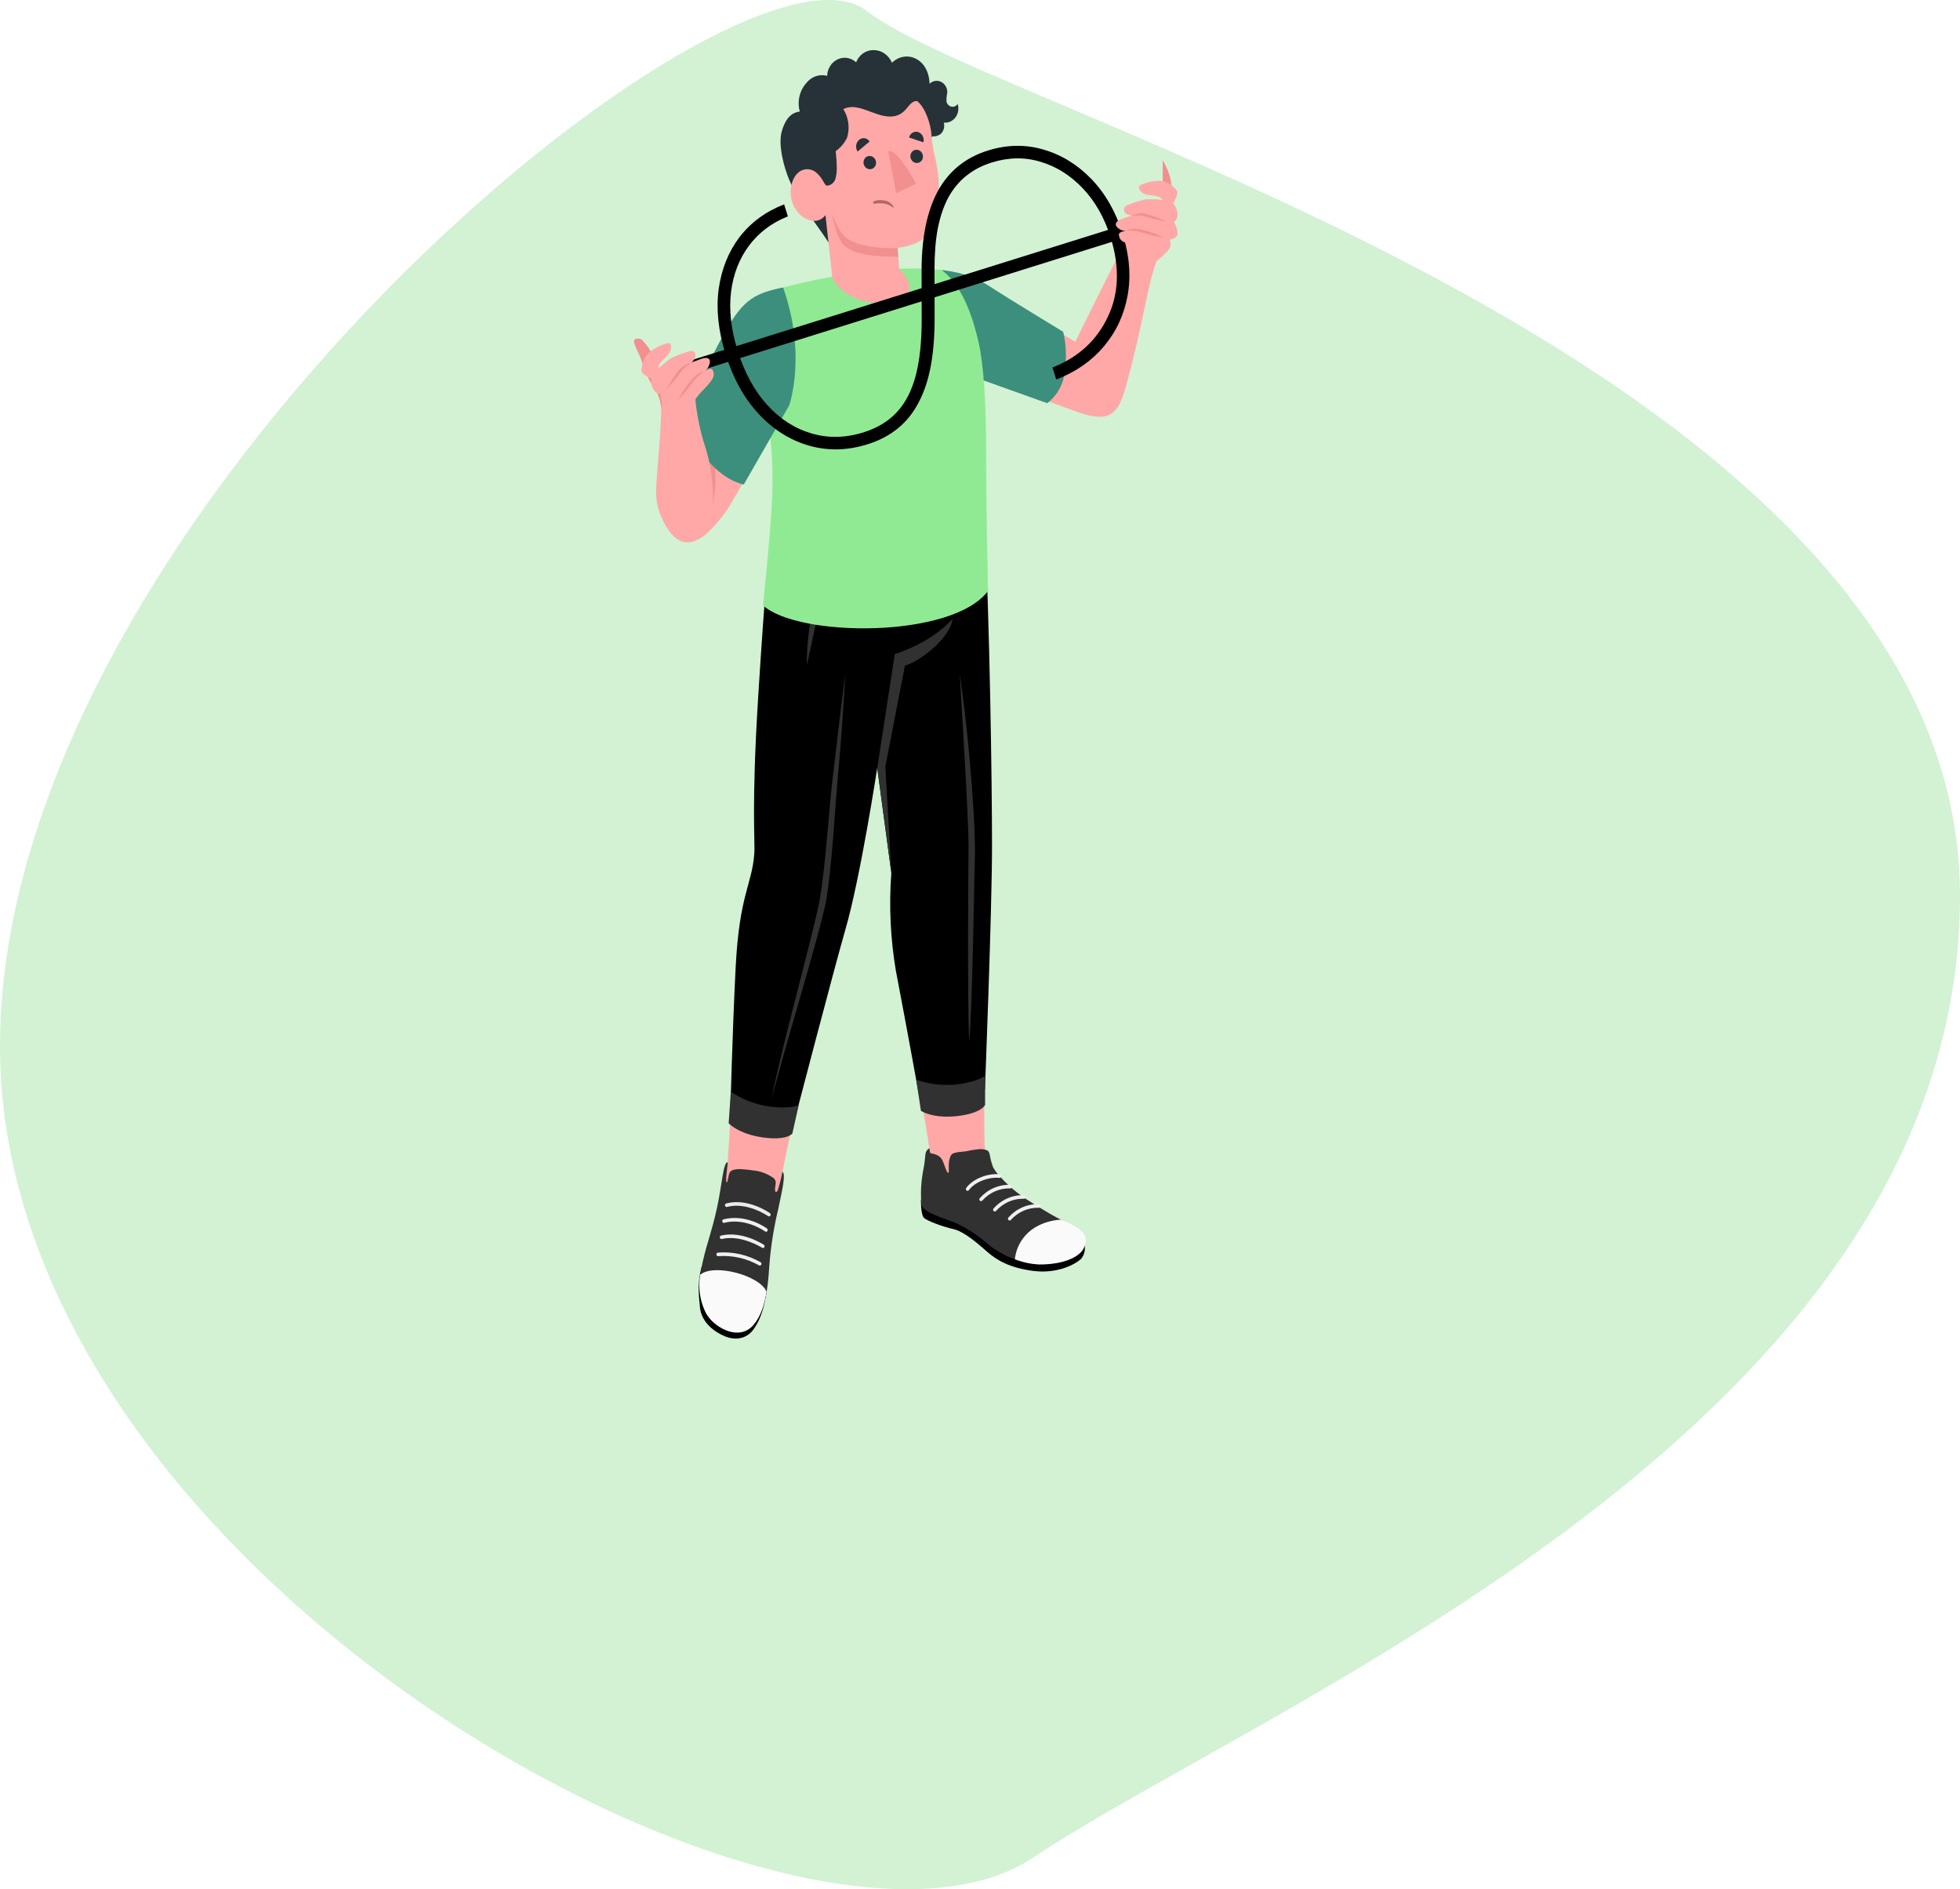 <svg width="248" height="239" viewBox="0 0 248 239" fill="none" xmlns="http://www.w3.org/2000/svg">
<path d="M248 113.284C248 180.509 159.933 215.477 130.717 235.006C101.5 254.535 0 199.59 0 132.365C0 65.139 93.5 -11.456 109.75 1.431C126 14.319 248 46.059 248 113.284Z" fill="#D2F2D3"/>
<path d="M92.073 147.033C92.409 141.81 92.581 139.363 93.046 130.027C93.088 127.634 93.168 125.071 93.32 122.793C93.824 115.131 94.745 113.307 95.36 110.678C95.975 108.05 95.894 100.936 96.832 84.461C97.13 78.162 98.082 71.918 99.672 65.845H121.71C123.974 76.174 124.619 98.542 124.551 109.188C124.517 114.617 124.462 142.659 124.589 144.901C124.716 146.745 125.47 148.475 126.708 149.763C128.524 151.85 129.827 152.694 132.103 154.514C131.774 155.446 127.006 155.411 125.649 154.702C123.679 153.644 121.778 152.448 119.955 151.122C118.085 149.639 117.647 148.744 117.617 146.485C117.61 146.24 117.616 145.994 117.636 145.749C117.6 144.432 114.054 124.782 113.28 120.344C112.677 116.898 113.338 110.222 113.338 110.222L111.003 93.806C111.003 93.806 108.947 106.901 107.539 113.538C106.505 118.415 103.946 126.12 102.271 133.92C100.314 141.849 100.158 142.547 99.003 148.226C98.422 151.088 96.998 160.715 96.35 162.695C94.258 169.086 89.522 165.912 89.254 162.379C89.074 160.028 92.001 148.159 92.073 147.033Z" fill="#FFA8A7"/>
<path d="M111 93.808L112.707 81.966C112.707 81.966 119.307 81.127 121.707 78.658C121.707 78.658 118.68 83.231 114.202 83.977L112.32 93.793L113.314 110.084L111 93.808Z" fill="#AF6152"/>
<path d="M137.149 157.157C137.273 157.505 137.306 157.882 137.246 158.249C137.187 158.615 137.035 158.958 136.808 159.24C136.041 159.965 133.778 161.165 130.769 160.784C127.76 160.402 126.123 159.425 124.91 158.361C123.697 157.297 121.996 155.797 120.635 155.491C119.369 155.208 117.307 154.47 116.899 154.056C116.49 153.642 116.528 151.784 116.528 151.784L137.149 157.157Z" fill="black"/>
<path d="M117.592 145.256C117.474 145.319 117.371 145.409 117.289 145.519C117.206 145.629 117.147 145.757 117.115 145.893C117.028 146.406 117.03 147.062 116.841 147.905C116.545 149.389 116.46 150.913 116.591 152.424C116.766 153.374 119.516 154.154 120.837 154.675C122.392 155.382 123.839 156.337 125.127 157.508C126.995 158.943 129.2 159.793 131.493 159.963C134.484 159.976 136.411 159.083 136.998 157.928C137.723 156.496 137.135 155.678 133.682 154.012C133.029 153.697 130.729 152.275 129.945 151.759C129.114 151.217 128.326 150.603 127.588 149.923C127.217 149.577 126.863 149.21 126.528 148.823C126.181 148.479 125.884 148.082 125.647 147.643C125.607 147.547 125.578 147.433 125.542 147.333C125.443 147.054 125.365 146.766 125.31 146.473C125.251 146.168 125.213 145.723 124.938 145.542C124.549 145.375 124.123 145.326 123.709 145.401C123.264 145.439 122.822 145.511 122.386 145.617C121.881 145.744 120.611 145.657 120.317 146.17C120.122 146.583 120.029 147.043 120.047 147.505C120.041 147.72 120.047 147.937 120.047 148.151C120.047 148.243 120.086 148.408 119.965 148.371C119.845 148.334 119.72 148.018 119.676 147.908C119.578 147.667 119.515 147.411 119.408 147.176C119.315 146.888 119.166 146.624 118.973 146.402C118.396 145.894 117.844 146.001 117.677 145.826C117.676 145.826 117.612 145.438 117.592 145.256Z" fill="#313131"/>
<path d="M134.239 154.285C129.914 154.654 128.579 157.533 128.413 159.306C129.402 159.694 130.441 159.915 131.494 159.962C134.484 159.975 136.536 159.082 137.121 157.927C137.807 156.576 137.32 155.498 134.239 154.285Z" fill="#FAFAFA"/>
<path d="M127.75 154.407C127.701 154.408 127.653 154.39 127.615 154.357C127.572 154.32 127.544 154.265 127.537 154.206C127.531 154.146 127.547 154.086 127.582 154.039C128.081 153.475 128.687 153.032 129.36 152.739C130.032 152.446 130.755 152.311 131.48 152.342C131.508 152.344 131.536 152.352 131.561 152.365C131.587 152.379 131.609 152.398 131.628 152.421C131.646 152.444 131.66 152.471 131.668 152.5C131.677 152.529 131.68 152.56 131.677 152.59C131.674 152.62 131.666 152.649 131.653 152.676C131.639 152.703 131.621 152.726 131.598 152.745C131.576 152.764 131.551 152.778 131.523 152.786C131.496 152.795 131.467 152.797 131.439 152.793C130.784 152.771 130.132 152.896 129.525 153.159C128.918 153.423 128.369 153.819 127.912 154.322C127.893 154.349 127.868 154.37 127.84 154.385C127.812 154.399 127.781 154.407 127.75 154.407Z" fill="#F0F0F0"/>
<path d="M125.874 153.265C125.834 153.266 125.795 153.254 125.761 153.232C125.727 153.209 125.699 153.177 125.682 153.139C125.664 153.1 125.657 153.057 125.661 153.014C125.666 152.972 125.682 152.931 125.707 152.898C126.205 152.333 126.811 151.889 127.483 151.597C128.156 151.304 128.879 151.169 129.604 151.201C129.632 151.203 129.658 151.212 129.683 151.226C129.707 151.24 129.729 151.259 129.747 151.282C129.764 151.305 129.778 151.331 129.786 151.36C129.794 151.388 129.797 151.418 129.794 151.447C129.791 151.477 129.783 151.506 129.77 151.532C129.757 151.558 129.739 151.581 129.718 151.6C129.697 151.619 129.672 151.633 129.645 151.642C129.619 151.651 129.591 151.654 129.563 151.651C128.909 151.629 128.257 151.754 127.65 152.017C127.042 152.281 126.493 152.677 126.037 153.181C126.018 153.207 125.993 153.228 125.965 153.243C125.937 153.257 125.906 153.265 125.874 153.265Z" fill="#F0F0F0"/>
<path d="M124.133 151.957C124.093 151.957 124.054 151.945 124.02 151.923C123.986 151.9 123.959 151.868 123.941 151.83C123.924 151.791 123.917 151.748 123.921 151.706C123.925 151.663 123.941 151.623 123.966 151.589C124.465 151.025 125.071 150.582 125.743 150.289C126.415 149.997 127.138 149.861 127.863 149.892C127.919 149.898 127.97 149.927 128.006 149.973C128.041 150.019 128.058 150.079 128.053 150.139C128.047 150.198 128.02 150.253 127.977 150.291C127.934 150.329 127.878 150.348 127.822 150.342C127.168 150.321 126.516 150.446 125.909 150.709C125.302 150.973 124.752 151.369 124.296 151.872C124.277 151.898 124.252 151.919 124.224 151.934C124.196 151.949 124.165 151.957 124.133 151.957Z" fill="#F0F0F0"/>
<path d="M122.427 150.648C122.388 150.648 122.349 150.637 122.315 150.614C122.281 150.592 122.254 150.56 122.236 150.522C122.218 150.484 122.211 150.441 122.215 150.399C122.219 150.357 122.234 150.316 122.258 150.283C123.076 149.152 124.944 148.392 126.515 148.558C126.57 148.565 126.62 148.595 126.654 148.641C126.688 148.687 126.704 148.746 126.699 148.805C126.694 148.863 126.667 148.917 126.625 148.955C126.583 148.993 126.529 149.012 126.474 149.009C125.058 148.861 123.318 149.558 122.592 150.56C122.572 150.587 122.548 150.609 122.519 150.624C122.491 150.64 122.459 150.648 122.427 150.648Z" fill="#F0F0F0"/>
<path d="M96.999 163.431C96.656 165.587 96.192 166.988 95.341 168.175C94.491 169.363 93.094 169.601 91.758 169.065C90.422 168.529 88.767 167.325 88.567 165.406C88.367 163.488 88.27 162.178 88.79 160.202L96.999 163.431Z" fill="black"/>
<path d="M92.073 147.033C91.502 147.013 91.354 149.909 90.726 152.785C90.053 155.87 89.504 157.06 88.925 159.586C88.265 162.473 88.582 163.835 89.357 165.72C90.132 167.604 93.345 169.745 95.28 167.407C96.857 165.501 97.15 163.215 97.329 160.275C97.51 157.813 97.89 155.373 98.466 152.982C98.948 150.647 99.468 148.529 99.001 148.228C98.85 149.014 98.657 149.791 98.422 150.553C98.347 150.709 98.086 151.091 98.063 150.469C98.056 150.284 98.151 149.871 98.155 149.689C98.165 149.529 98.128 149.37 98.049 149.233C97.971 149.097 97.855 148.989 97.717 148.926C97.004 148.453 96.199 148.161 95.364 148.073C94.258 147.936 93.307 147.783 92.655 148.048C92.263 148.207 92.234 148.587 92.155 148.952C92.061 149.386 92.026 149.656 91.936 149.558C91.748 149.357 92.1 147.353 92.073 147.033Z" fill="#313131"/>
<path d="M88.592 161.265C88.327 162.82 88.537 164.426 89.19 165.843C89.965 167.728 93.45 169.906 95.383 167.568C96.346 166.405 96.724 164.939 96.995 163.431C96.197 161.356 90.346 159.789 88.592 161.265Z" fill="#FAFAFA"/>
<path d="M96.093 160.098C96.069 160.093 96.046 160.083 96.025 160.069C94.445 159.185 92.669 158.786 90.89 158.914C90.862 158.918 90.833 158.917 90.805 158.91C90.778 158.903 90.751 158.889 90.729 158.871C90.706 158.852 90.687 158.829 90.672 158.803C90.658 158.776 90.649 158.747 90.646 158.716C90.643 158.686 90.645 158.655 90.653 158.625C90.661 158.596 90.675 158.569 90.693 158.545C90.712 158.522 90.734 158.502 90.76 158.488C90.785 158.474 90.813 158.466 90.841 158.464C92.715 158.315 94.59 158.738 96.248 159.685C96.29 159.713 96.322 159.756 96.337 159.807C96.353 159.857 96.351 159.912 96.332 159.961C96.314 160.011 96.279 160.051 96.236 160.077C96.192 160.102 96.141 160.109 96.093 160.098Z" fill="#F0F0F0"/>
<path d="M91.244 156.746C91.197 156.735 91.154 156.707 91.124 156.667C91.094 156.626 91.077 156.576 91.077 156.525C91.077 156.473 91.094 156.423 91.124 156.382C91.154 156.342 91.197 156.314 91.244 156.304C93.875 155.684 96.549 157.4 96.649 157.472C96.672 157.489 96.692 157.51 96.707 157.535C96.722 157.56 96.733 157.587 96.738 157.617C96.743 157.646 96.742 157.676 96.737 157.705C96.731 157.734 96.72 157.761 96.704 157.785C96.672 157.834 96.623 157.867 96.569 157.878C96.514 157.889 96.458 157.877 96.411 157.844C96.389 157.828 93.781 156.164 91.333 156.743C91.304 156.751 91.273 156.751 91.244 156.746Z" fill="#F0F0F0"/>
<path d="M91.546 154.698C91.499 154.687 91.457 154.66 91.427 154.62C91.396 154.58 91.379 154.531 91.379 154.48C91.378 154.428 91.394 154.378 91.424 154.338C91.453 154.298 91.494 154.269 91.541 154.257C94.443 153.518 96.959 155.345 97.052 155.421C97.096 155.457 97.125 155.511 97.132 155.571C97.139 155.63 97.124 155.69 97.09 155.738C97.056 155.785 97.006 155.816 96.95 155.824C96.895 155.832 96.838 155.815 96.794 155.779C96.774 155.762 94.34 154.009 91.64 154.697C91.609 154.704 91.577 154.705 91.546 154.698Z" fill="#F0F0F0"/>
<path d="M91.894 152.688C91.847 152.677 91.805 152.65 91.775 152.611C91.745 152.571 91.728 152.522 91.727 152.471C91.726 152.42 91.741 152.37 91.77 152.329C91.799 152.289 91.84 152.26 91.886 152.248C94.61 151.509 97.327 153.398 97.428 153.48C97.472 153.516 97.501 153.569 97.508 153.627C97.516 153.686 97.502 153.745 97.47 153.793C97.437 153.841 97.388 153.873 97.334 153.883C97.279 153.892 97.224 153.878 97.178 153.844C97.155 153.826 94.519 152.001 91.99 152.687C91.959 152.695 91.926 152.695 91.894 152.688Z" fill="#EBEBEB"/>
<path d="M97.669 65.845C97.105 72.139 96.83 73.871 95.931 88.22C95.06 102.134 95.566 106.374 95.438 108.05C95.144 111.896 93.553 113.223 93.088 122.295C92.663 130.609 92.408 140.864 92.408 140.864C92.408 140.864 93.453 142.402 96.409 142.683C99.137 142.945 100.502 141.848 100.502 141.848C100.502 141.848 105.56 122.47 106.969 117.589C108.888 110.967 110.996 97.142 110.996 97.142L112.78 110.445C112.47 114.585 112.666 118.751 113.361 122.837C114.792 130.298 116.253 138.404 116.253 138.404C117.567 138.917 118.972 139.104 120.364 138.953C123.557 138.608 124.624 137.812 124.624 137.812C124.624 137.812 125.52 115.276 125.52 107.041C125.52 98.806 125.223 78.596 124.565 65.782L97.669 65.845Z" fill="black"/>
<path d="M111.001 97.144L113.217 82.741C113.217 82.741 117.668 81.482 120.526 78.28C120.314 80.665 116.355 83.725 114.501 84.201L112.027 96.964L112.785 110.445L111.001 97.144Z" fill="#313131"/>
<path d="M105.834 68.076C105.153 69.269 104.594 70.536 104.165 71.856C103.724 73.167 103.352 74.504 103.053 75.861C102.759 77.217 102.516 78.585 102.348 79.965C102.163 81.344 102.077 82.737 102.091 84.132C102.402 82.778 102.69 81.432 102.978 80.088C103.265 78.744 103.546 77.4 103.85 76.065C104.138 74.725 104.453 73.392 104.773 72.061C105.092 70.73 105.445 69.407 105.834 68.076Z" fill="#313131"/>
<path d="M104.133 68.579C103.486 69.222 102.897 69.93 102.375 70.692C101.847 71.449 101.369 72.243 100.944 73.071C100.52 73.901 100.158 74.766 99.86 75.657C99.552 76.548 99.352 77.477 99.265 78.422L100.447 75.928C100.848 75.112 101.245 74.296 101.664 73.49C102.069 72.678 102.496 71.877 102.91 71.063C103.324 70.248 103.749 69.436 104.133 68.579Z" fill="#313131"/>
<path d="M106.959 85.237C106.398 89.553 105.894 93.875 105.386 98.192C104.865 102.507 104.474 109.471 103.732 113.736C102.971 117.995 98.285 134.705 97.669 139.011C98.601 134.767 103.756 118.185 104.538 113.892C105.269 109.59 105.627 102.603 106.018 98.266C106.421 93.931 106.713 89.586 106.959 85.237Z" fill="#313131"/>
<path d="M121.435 85.237L122.098 96.592C122.196 98.484 122.309 100.374 122.39 102.266C122.47 104.157 122.575 106.053 122.546 107.919C122.51 109.798 122.4 127.928 122.638 131.723C123.055 127.498 123.245 111.753 123.365 107.934C123.354 104.096 123.05 100.326 122.733 96.54C122.405 92.759 121.98 88.988 121.435 85.237Z" fill="#313131"/>
<path d="M115.925 136.581L116.528 140.527C116.528 140.527 118.004 141.536 121.102 141.193C124.201 140.851 124.646 139.777 124.646 139.777V136.065C124.646 136.065 123.904 136.836 121.075 137.18C119.338 137.377 117.582 137.173 115.925 136.581Z" fill="#313131"/>
<path d="M92.472 138.113L92.198 142.1C92.198 142.1 93.414 143.45 96.502 143.891C99.589 144.332 100.256 143.399 100.256 143.399L101.065 139.788C101.065 139.788 100.175 140.354 97.35 139.98C95.618 139.739 93.954 139.102 92.472 138.113Z" fill="#313131"/>
<path d="M119.354 34.555C122.221 34.933 125.239 36.826 130.463 39.923C134.687 42.427 136.062 43.237 136.062 43.237C136.062 43.237 140.753 33.646 142.475 30.538C144.972 26.033 146.962 31.228 146.311 33.086C145.095 36.57 144.696 40.598 142.668 48.146C141.621 52.044 140.892 53.722 136.335 52.123C132.583 50.806 123.121 47.076 123.121 47.076L119.354 34.555Z" fill="#FFA8A7"/>
<path d="M148.194 24.245C148.462 22.359 147.119 20.269 147.119 20.269L147.122 23.098L148.194 24.245Z" fill="#F28F8F"/>
<path d="M119.157 34.148C122.111 34.558 123.502 35.094 125.447 36.371C127.392 37.648 134.526 41.978 134.526 41.978C134.89 43.541 134.967 45.164 134.755 46.758C134.697 47.6 134.466 48.418 134.076 49.153C133.687 49.888 133.15 50.521 132.504 51.006L122.167 47.309L119.157 34.148Z" fill="#3C8F7C"/>
<path d="M97.669 36.889C97.669 36.889 95.414 41.794 96.827 50.779C97.472 54.887 97.95 58.08 97.669 63.535C97.431 68.163 96.552 76.592 96.552 76.592C100.991 80.632 120.477 80.824 125.023 74.756C125.023 74.756 124.773 64.793 124.773 56.934C124.773 51.071 124.463 46.154 123.842 43.385C122.437 37.127 120.344 35.095 119.158 34.148C115.966 33.861 112.754 33.928 109.575 34.347C106.044 34.8 102.542 35.476 99.086 36.371C98.59 36.461 98.112 36.636 97.669 36.889Z" fill="#90EA93"/>
<path d="M97.669 36.889C93.817 38.32 93.115 40.189 90.375 45.243C87.807 50.104 85.601 55.174 83.776 60.406C82.711 63.667 84.363 67.166 85.796 67.792C86.926 68.285 87.854 68.778 89.243 67.636C90.414 66.607 91.439 65.401 92.284 64.056C95.018 59.478 99.265 51.545 99.265 51.545C99.265 51.545 102.222 40.819 97.669 36.889Z" fill="#FFA8A7"/>
<path d="M90.202 63.785C90.91 59.882 90.3 58.518 89.994 56.076C89.694 53.682 89.32 49.94 89.104 47.704C88.07 49.792 87.071 52.013 86.199 54.083L90.202 63.785Z" fill="#F28F8F"/>
<path d="M86.484 52.78C86.715 54.008 89.508 60.213 94.108 61.297L99.852 51.294C99.852 51.294 102.121 44.937 99.085 36.371C95.636 37.064 94.165 37.852 92.048 41.448C89.932 45.044 86.484 52.78 86.484 52.78Z" fill="#3C8F7C"/>
<path d="M83.621 49.879C83.593 50.616 83.721 51.136 83.603 53.577C83.486 56.018 83.397 56.376 83.224 58.959C83.034 61.81 82.555 63.641 84.26 66.551C86.005 69.529 87.98 68.854 89.707 67.22C90.559 64.385 90.309 59.853 89.243 56.566C88.607 54.614 88.184 52.59 87.982 50.534L83.621 49.879Z" fill="#FFA8A7"/>
<path d="M81.299 43.05C81.16 42.929 80.992 42.855 80.814 42.837C80.636 42.819 80.458 42.857 80.3 42.947C80.051 43.157 80.395 43.875 80.866 44.836C81.177 45.471 81.849 47.762 82.516 48.725C83.176 49.542 83.574 50.563 83.654 51.639C83.943 50.11 83.88 48.529 83.469 47.032C83.059 45.535 82.314 44.169 81.299 43.05Z" fill="#F28F8F"/>
<path d="M104.824 30.66C102.948 27.78 101.243 25.973 99.86 22.75C99.3 21.444 98.384 18.413 98.928 16.571C99.306 15.288 99.951 14.247 101.2 14.113C101.026 13.483 101.012 12.815 101.16 12.178C101.308 11.541 101.611 10.958 102.04 10.488C102.354 10.091 102.767 9.798 103.23 9.64C103.693 9.483 104.188 9.469 104.659 9.599C104.674 9.151 104.807 8.718 105.042 8.347C105.277 7.977 105.605 7.685 105.988 7.506C106.371 7.326 106.794 7.266 107.208 7.333C107.621 7.399 108.009 7.589 108.326 7.881C108.506 7.418 108.812 7.024 109.203 6.749C109.594 6.474 110.054 6.331 110.522 6.338C111.014 6.334 111.496 6.483 111.912 6.766C112.327 7.05 112.656 7.455 112.861 7.935C114.598 6.256 117.516 7.331 117.619 10.597C117.815 10.406 118.061 10.282 118.324 10.24C118.587 10.199 118.856 10.242 119.096 10.364C119.336 10.487 119.536 10.683 119.672 10.927C119.808 11.172 119.872 11.455 119.858 11.739C119.78 12.1 119.748 12.471 119.76 12.841C119.793 13.001 119.868 13.147 119.976 13.262C120.085 13.377 120.222 13.456 120.372 13.489C120.521 13.523 120.676 13.509 120.819 13.45C120.961 13.391 121.084 13.289 121.174 13.157C121.265 13.441 121.287 13.745 121.239 14.04C121.191 14.336 121.074 14.614 120.9 14.848C120.725 15.083 120.498 15.267 120.239 15.382C119.98 15.498 119.699 15.542 119.42 15.51C119.489 15.76 119.491 16.025 119.425 16.276C119.359 16.526 119.227 16.751 119.046 16.925C118.747 17.169 118.372 17.284 117.997 17.246L104.824 30.66Z" fill="#263238"/>
<path d="M118.672 26.226C118.424 28.7 117.531 29.946 116.047 30.691C115.252 31.038 114.416 31.266 113.563 31.368L113.782 34.009C118.803 39.265 107.903 39.995 105.324 35.214L104.447 27.212C104.447 27.212 103.601 28.539 101.848 27.623C101.133 27.19 100.58 26.507 100.282 25.688C99.984 24.869 99.959 23.965 100.212 23.129C100.805 21.207 102.412 21.087 103.289 21.838C104.265 22.677 104.284 23.567 104.714 23.477C104.961 23.45 105.194 23.339 105.379 23.161C105.564 22.983 105.691 22.746 105.742 22.485C105.94 21.669 105.909 20.856 105.742 19.116C106.346 18.694 106.84 18.114 107.176 17.43C107.363 16.829 107.419 16.19 107.337 15.562C107.256 14.934 107.04 14.335 106.706 13.811C108.46 12.872 110.564 14.705 112.538 14.745C114.798 14.79 114.8 12.755 116.031 12.778C117.103 13.6 117.782 15.748 117.874 17.171C118.05 19.946 119.162 21.332 118.672 26.226Z" fill="#FFA8A7"/>
<path d="M113.562 31.367C110.904 31.529 108.06 30.952 106.986 30.017C105.911 29.082 105.255 26.959 105.255 26.959C105.255 26.959 105.715 29.687 106.591 30.802C107.467 31.916 109.386 32.199 110.553 32.35C111.585 32.449 112.621 32.492 113.657 32.479L113.562 31.367Z" fill="#F28F8F"/>
<path d="M116.84 18.006L115.023 17.395C115.055 17.267 115.11 17.146 115.186 17.041C115.262 16.936 115.358 16.849 115.466 16.785C115.575 16.72 115.695 16.68 115.818 16.668C115.942 16.655 116.067 16.669 116.185 16.709C116.428 16.794 116.632 16.976 116.754 17.218C116.875 17.459 116.906 17.741 116.84 18.006Z" fill="#263238"/>
<path d="M108.513 19.171L110.032 17.9C109.96 17.79 109.867 17.697 109.76 17.626C109.653 17.556 109.534 17.509 109.409 17.49C109.285 17.47 109.158 17.478 109.037 17.513C108.915 17.547 108.802 17.608 108.703 17.692C108.5 17.865 108.368 18.116 108.333 18.391C108.297 18.666 108.362 18.945 108.513 19.171Z" fill="#263238"/>
<path d="M115.196 19.837C115.217 20.062 115.32 20.269 115.481 20.415C115.642 20.561 115.85 20.634 116.061 20.619C116.164 20.613 116.264 20.585 116.356 20.536C116.449 20.488 116.531 20.42 116.598 20.337C116.665 20.253 116.716 20.157 116.748 20.052C116.78 19.947 116.791 19.837 116.782 19.727C116.761 19.502 116.659 19.295 116.497 19.149C116.336 19.003 116.128 18.93 115.917 18.945C115.815 18.95 115.714 18.978 115.621 19.026C115.529 19.075 115.446 19.143 115.379 19.226C115.312 19.309 115.261 19.406 115.229 19.511C115.198 19.616 115.186 19.727 115.196 19.837Z" fill="#263238"/>
<path d="M109.261 20.624C109.282 20.849 109.385 21.056 109.546 21.202C109.707 21.348 109.915 21.422 110.126 21.407C110.229 21.401 110.329 21.372 110.421 21.324C110.514 21.275 110.596 21.207 110.663 21.124C110.73 21.041 110.781 20.944 110.813 20.839C110.845 20.735 110.856 20.624 110.847 20.515C110.826 20.29 110.724 20.082 110.562 19.936C110.401 19.791 110.193 19.717 109.983 19.732C109.88 19.738 109.779 19.767 109.687 19.815C109.595 19.863 109.513 19.931 109.445 20.015C109.378 20.098 109.327 20.195 109.295 20.299C109.263 20.404 109.252 20.515 109.261 20.624Z" fill="#263238"/>
<path d="M115.911 23.241L113.39 24.434L112.394 19.117C113.307 18.852 114.909 21.429 115.911 23.241Z" fill="#F28F8F"/>
<path d="M113.069 26.143C112.943 25.941 112.78 25.769 112.589 25.638C112.399 25.507 112.185 25.419 111.961 25.38C111.724 25.323 111.481 25.304 111.239 25.321C110.984 25.322 110.734 25.389 110.509 25.516C110.4 25.586 110.521 25.78 110.619 25.773C111.049 25.704 111.486 25.697 111.918 25.75C112.135 25.797 112.346 25.871 112.547 25.971C112.712 26.051 112.853 26.169 113.014 26.252C113.077 26.285 113.088 26.182 113.069 26.143Z" fill="#B16668"/>
<path d="M86.323 45.928L147.06 26.941L147.535 28.459L86.797 47.446L86.323 45.928ZM133.17 46.492C136.418 45.217 138.748 43.091 140.162 40.114C141.58 37.153 141.701 33.79 140.524 30.026C139.753 27.558 138.588 25.5 137.031 23.851C135.474 22.202 133.689 21.076 131.677 20.472C129.681 19.863 127.616 19.893 125.48 20.56C124.247 20.946 123.172 21.508 122.257 22.245C121.341 22.983 120.58 23.907 119.972 25.017C119.385 26.138 118.943 27.448 118.648 28.947C118.373 30.456 118.239 32.165 118.245 34.073L118.258 40.112C118.267 42.418 118.108 44.465 117.781 46.251C117.454 48.037 116.94 49.587 116.239 50.9C115.559 52.224 114.679 53.324 113.598 54.2C112.534 55.071 111.25 55.741 109.748 56.211C107.217 57.002 104.76 57.058 102.378 56.379C99.995 55.7 97.879 54.374 96.029 52.4C94.179 50.426 92.774 47.904 91.815 44.836C90.891 41.878 90.596 39.131 90.932 36.596C91.284 34.055 92.166 31.852 93.58 29.986C95.014 28.131 96.893 26.754 99.216 25.854L99.691 27.372C97.652 28.183 96.015 29.416 94.778 31.07C93.541 32.724 92.781 34.681 92.498 36.939C92.219 39.214 92.498 41.688 93.334 44.361C94.204 47.145 95.448 49.43 97.065 51.216C98.704 53.013 100.573 54.217 102.674 54.828C104.78 55.455 106.979 55.409 109.273 54.693C111.013 54.149 112.42 53.292 113.496 52.122C114.587 50.948 115.384 49.388 115.887 47.442C116.39 45.496 116.635 43.084 116.621 40.207L116.608 34.168C116.619 29.981 117.316 26.629 118.699 24.113C120.088 21.612 122.19 19.922 125.006 19.042C127.394 18.295 129.725 18.253 131.998 18.914C134.286 19.57 136.315 20.811 138.084 22.637C139.858 24.478 141.177 26.783 142.042 29.551C142.913 32.335 143.123 34.952 142.673 37.401C142.224 39.851 141.219 41.997 139.659 43.839C138.1 45.681 136.095 47.072 133.645 48.011L133.17 46.492Z" fill="black"/>
<path d="M148.62 25.412C149.132 24.356 149.056 24.238 148.644 23.806C148.331 23.457 147.946 23.194 147.519 23.037C147.092 22.88 146.636 22.834 146.19 22.903C145.516 22.96 144.856 23.142 144.239 23.44C143.864 23.726 144.331 24.584 145.386 24.672C147.049 24.812 147.102 25.282 147.102 25.282C146.393 25.219 145.681 25.195 144.97 25.211C144.182 25.393 143.409 25.643 142.659 25.956C141.995 26.176 141.986 27.135 143.181 27.281L141.965 27.686C141.113 27.969 140.883 28.511 141.645 28.983C141.894 29.147 142.187 29.216 142.477 29.18C142.477 29.18 141.548 29.322 141.573 29.655C141.645 30.611 142.252 30.77 144.204 31.063C145.868 31.315 146.478 31.926 146.396 32.641L146.313 33.085C146.313 33.085 146.97 32.525 147.551 31.952C147.974 31.532 148.318 31.08 148.003 30.327C148.003 30.327 149.028 30.191 148.999 29.505C148.949 29.006 148.799 28.524 148.561 28.092C148.729 27.953 148.857 27.765 148.931 27.551C149.004 27.337 149.018 27.106 148.973 26.883C148.918 26.453 148.732 26.055 148.442 25.75L148.62 25.412Z" fill="#FFA8A7"/>
<path d="M143.181 27.279C143.541 27.139 143.914 27.037 144.293 26.974C144.682 26.978 145.069 27.046 145.438 27.178C146.166 27.39 146.877 27.666 147.561 28.006C146.813 27.911 146.074 27.75 145.352 27.523C145.008 27.398 144.655 27.308 144.297 27.252C143.951 27.244 143.559 27.298 143.181 27.279Z" fill="#F28F8F"/>
<path d="M142.477 29.178C142.859 28.995 143.277 28.917 143.694 28.951C144.106 28.981 144.513 29.052 144.912 29.165C145.704 29.376 146.472 29.675 147.205 30.058C146.406 29.919 145.613 29.736 144.831 29.511C144.072 29.244 143.274 29.131 142.477 29.178Z" fill="#F28F8F"/>
<path d="M82.103 47.745C81.112 47.217 81.108 47.07 81.203 46.46C81.265 45.981 81.433 45.525 81.692 45.13C81.951 44.734 82.294 44.41 82.694 44.185C83.271 43.807 83.905 43.539 84.567 43.393C85.027 43.388 85.12 44.377 84.315 45.112C83.046 46.27 83.357 46.562 83.357 46.562C83.357 46.562 84.431 45.618 84.946 45.286C85.684 44.938 86.446 44.654 87.226 44.435C87.883 44.195 88.416 44.963 87.529 45.836L88.735 45.398C89.58 45.092 90.063 45.386 89.706 46.248C89.595 46.537 89.396 46.777 89.141 46.929C89.141 46.929 89.969 46.46 90.132 46.746C90.599 47.568 90.195 48.076 88.776 49.544C87.567 50.794 87.41 51.667 87.867 52.195L88.178 52.521C88.178 52.521 87.336 52.469 86.554 52.369C85.981 52.295 85.453 52.147 85.297 51.338C85.047 51.402 84.787 51.402 84.538 51.338C84.289 51.275 84.057 51.149 83.862 50.971C83.513 50.633 83.621 49.879 83.621 49.879C83.401 49.855 83.191 49.77 83.01 49.634C82.83 49.497 82.685 49.313 82.591 49.099C82.397 48.739 82.341 48.313 82.432 47.909L82.103 47.745Z" fill="#FFA8A7"/>
<path d="M87.531 45.836C87.162 45.949 86.804 46.1 86.464 46.289C86.15 46.536 85.875 46.835 85.649 47.174C85.175 47.803 84.752 48.474 84.384 49.179C84.937 48.632 85.447 48.037 85.907 47.398C86.117 47.083 86.353 46.788 86.613 46.518C86.891 46.292 87.236 46.089 87.531 45.836Z" fill="#F28F8F"/>
<path d="M89.143 46.929C88.733 47.021 88.351 47.221 88.032 47.511C87.716 47.794 87.425 48.108 87.164 48.45C86.639 49.119 86.181 49.844 85.798 50.615C86.369 50 86.91 49.353 87.42 48.678C87.887 47.986 88.472 47.393 89.143 46.929Z" fill="#F28F8F"/>
</svg>
